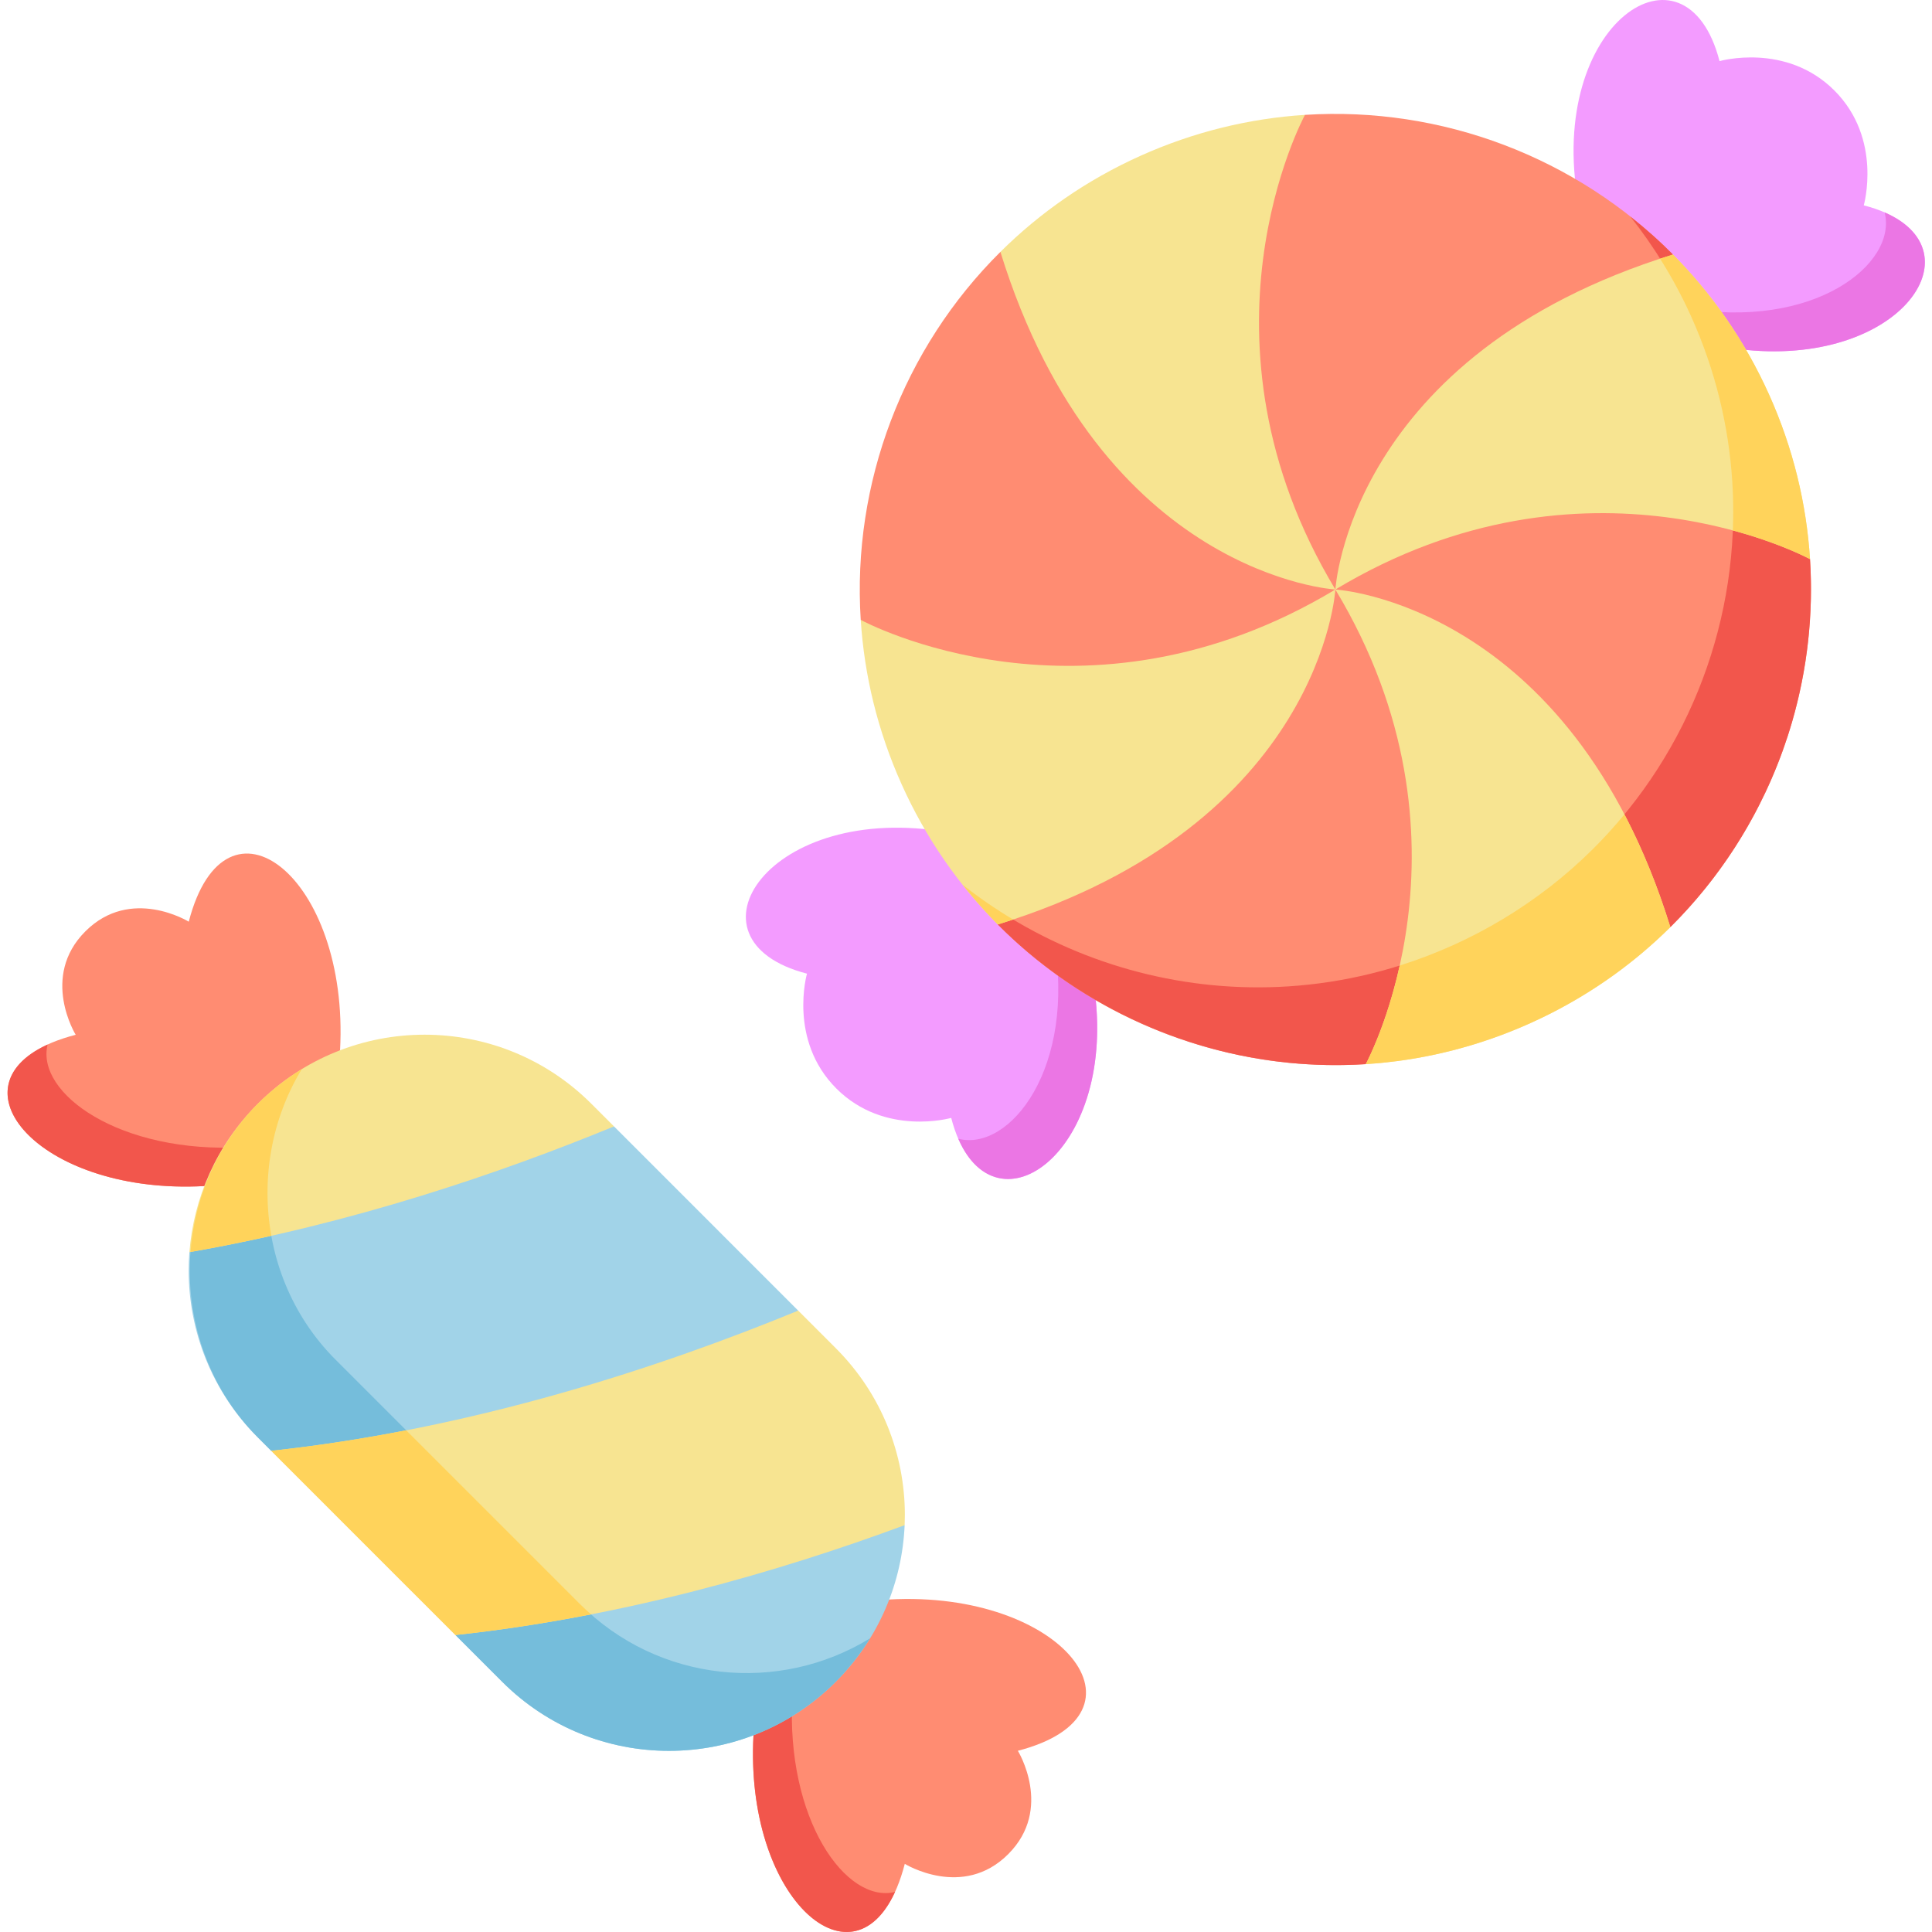 <svg height="512pt" viewBox="-2 0 512 512.001" width="512pt" xmlns="http://www.w3.org/2000/svg"><path d="m287.527 258.812c8.426 47.516-28.52 71.945-37.445 37.445 0 0-17.609 5.039-30.438-7.789s-7.789-30.438-7.789-30.438c-34.5-8.926-10.07-45.871 37.445-37.445zm0 0" fill="#f39bff"/><path d="m287.527 258.812-10.305-10.301c6.113 34.465-11.645 56.773-25.266 53.27 11.281 25.988 43.496 1.727 35.57-42.969zm0 0" fill="#eb76e4"/><path d="m454.473 91.863c47.516 8.426 71.945-28.516 37.445-37.445 0 0 5.043-17.605-7.785-30.438-12.832-12.828-30.438-7.785-30.438-7.785-8.93-34.5-45.871-10.07-37.445 37.445zm0 0" fill="#f39bff"/><path d="m497.441 56.293c3.508 13.625-18.805 31.383-53.27 25.27l10.301 10.301c44.695 7.926 68.957-24.289 42.969-35.57zm0 0" fill="#eb76e4"/><g fill="#ff8c72"><path d="m331.223 142.195-56.477-69.703-11.629-5.738c-25.773 25.57-39.328 61.289-37.016 97.523 0 0 0 0 .004.004l22.383 30.68 70.016-10.559 33.383-28.176zm0 0"/><path d="m351.887 156.227-29.082 36.406-54.523 36.488-5.867 15.875c25.574 25.773 61.289 39.328 97.523 37.016 0 0 0 0 .008-.004l27.691-33.004-14.062-73.824zm0 0"/><path d="m461.082 126.848-66.98-5.762-26.07 16.512-16.145 18.629 21.688 18.953 67.086 70.52c25.773-25.574 39.328-61.289 37.012-97.523 0 0 0 0 0-.008zm0 0"/><path d="m343.836 30.441s0 0-.004 0l-37.379 23.004 8.793 54.559 15.977 34.191 20.664 14.031 16.145-18.629 26.07-16.512 47.258-53.633c-25.57-25.773-61.289-39.328-97.523-37.012zm0 0"/><path d="m52.168 314.32c-46.043 2.523-71.613-30.355-34.109-40.094 0 0-9.488-15.355 2.562-27.406 12.051-12.051 27.402-2.562 27.402-2.562 9.742-37.504 42.621-11.934 40.094 34.109zm0 0"/></g><path d="m10.613 276.812c-26.066 11.93-1.004 39.844 41.555 37.508l10.301-10.305c-32.688 1.797-55.051-14.258-51.855-27.203zm0 0" fill="#f2564c"/><path d="m197.684 459.836c-2.527 46.039 30.352 71.613 40.094 34.105 0 0 15.352 9.488 27.402-2.562 12.051-12.047 2.562-27.402 2.562-27.402 37.504-9.742 11.934-42.621-34.109-40.094zm0 0" fill="#ff8c72"/><path d="m207.984 449.531-10.301 10.305c-2.336 42.555 25.574 67.617 37.508 41.551-12.949 3.195-29-19.168-27.207-51.855zm0 0" fill="#f2564c"/><path d="m160.715 298.512-69.051 3.871-43.473 29.453c-.125 1.629-.188 3.258-.188 4.879 0 16.004 6.098 31.996 18.309 44.203l3.562 3.566 91.098 2.688 48.555-39.848zm0 0" fill="#a1d3e8"/><path d="m237.738 404.188-76.766-17.016-42.281 46.125 12.391 12.391c24.41 24.41 63.996 24.41 88.406 0 11.516-11.512 17.602-26.41 18.25-41.5zm0 0" fill="#a1d3e8"/><path d="m387.52 248.371c-1.5.746-3.008 1.477-4.543 2.172-14.203 6.387-28.961 9.926-43.641 10.863-26.852 1.715-53.406-5.297-75.77-19.527l-1.148 3.117c20.547 20.711 48.223 33.812 77.258 36.668 6.695.656 13.469.781 20.27.344l27.691-33.004zm0 0" fill="#f2564c"/><path d="m477.672 148.172-16.59-21.324-4.094-.352c.023.355.055.715.082 1.074 2.297 35.992-11.066 71.469-36.508 97.004l20.098 21.121c15.301-15.184 26.297-33.941 32.223-54.262 4.074-13.984 5.73-28.727 4.789-43.262zm0 0" fill="#f2564c"/><path d="m440.66 245.699c-10.438 10.363-22.879 19.059-37.082 25.445s-28.957 9.926-43.633 10.863c.41-.77 31.914-59.379-8.059-125.781 0 0 62.168 3.555 88.773 89.473zm0 0" fill="#f7e491"/><path d="m438.961 70.18 2.398-2.723c-1.754-1.77-3.562-3.488-5.426-5.141-1.914-1.703-3.875-3.355-5.887-4.941 3.203 4.043 6.184 8.312 8.914 12.805zm0 0" fill="#f2564c"/><path d="m466.809 104.535c6.387 14.203 9.926 28.961 10.863 43.637-.77-.414-59.383-31.914-125.781 8.055 0 0 3.551-62.168 89.469-88.77 10.363 10.434 19.059 22.875 25.449 37.078zm0 0" fill="#f7e491"/><path d="m351.887 156.227s-62.164-3.555-88.77-89.473c10.438-10.363 22.879-19.059 37.082-25.449 14.203-6.387 28.957-9.926 43.633-10.863-.414.773-31.914 59.383 8.055 125.785zm0 0" fill="#f7e491"/><path d="m351.887 156.227s-3.555 62.164-89.473 88.77c-10.363-10.438-19.059-22.879-25.445-37.082-6.391-14.203-9.926-28.957-10.863-43.633.77.414 59.383 31.914 125.781-8.055zm0 0" fill="#f7e491"/><path d="m477.672 148.172c-.938-14.676-4.477-29.434-10.863-43.637-6.391-14.203-15.086-26.645-25.449-37.078-1.156.355-2.293.727-3.418 1.094 3.059 4.867 5.836 9.988 8.262 15.383 6.387 14.203 9.926 28.957 10.863 43.633.004.004.004.004.004.004.277 4.348.32 8.684.148 12.996 12.609 3.395 20.18 7.457 20.453 7.605zm0 0" fill="#ffd35b"/><path d="m428.492 215.828c-2.648 3.211-5.457 6.309-8.438 9.266-14.258 14.145-31.961 24.762-51.113 30.785-3.555 15.996-8.832 25.816-8.996 26.129 3.668-.23 7.34-.629 11.012-1.191 26.172-4.02 50.914-16.457 69.703-35.117-3.512-11.336-7.645-21.223-12.168-29.871zm0 0" fill="#ffd35b"/><path d="m253.121 234.477c1.973 2.488 4.031 4.918 6.188 7.25 1.016 1.102 2.039 2.191 3.105 3.27 1.383-.426 2.738-.863 4.074-1.309-4.633-2.773-9.102-5.844-13.367-9.211zm0 0" fill="#ffd35b"/><path d="m86.914 360.316c-11.609-11.609-17.605-26.996-18.004-42.516l-20.426 13.836c-1.395 17.668 4.492 35.852 17.684 49.133.051.051.094.102.141.148l3.566 3.566 42.461 1.254zm0 0" fill="#75bddb"/><path d="m160.715 298.512c-29.895 12.301-69.312 25.781-112.523 33.324 1.113-14.336 7.16-28.363 18.121-39.324 24.41-24.41 63.996-24.41 88.406 0zm0 0" fill="#f7e491"/><path d="m151.688 425.086-13.289-13.289-19.707 21.5 12.391 12.391c24.41 24.41 63.996 24.41 88.406 0 .82-.82 1.605-1.66 2.371-2.512.223-.25.434-.504.652-.758.543-.625 1.074-1.258 1.59-1.898.223-.277.441-.559.656-.836.52-.672 1.02-1.348 1.508-2.035.164-.234.336-.465.5-.699.633-.922 1.25-1.852 1.828-2.797-24.086 14.812-56.039 11.801-76.906-9.066zm0 0" fill="#75bddb"/><path d="m237.738 404.188c-33.402 12.363-74.941 24.367-119.047 29.109l-48.816-48.812c53.703-5.773 103.598-22.32 139.652-37.16l9.961 9.961c12.203 12.199 18.309 28.199 18.309 44.203 0 .902-.02 1.801-.059 2.699zm0 0" fill="#f7e491"/><path d="m154.617 427.816c-.996-.879-1.98-1.781-2.93-2.73l-46.039-46.039c-11.652 2.266-23.613 4.129-35.77 5.438l28.816 28.82 19.996 19.992c12.215-1.312 24.223-3.199 35.926-5.48zm0 0" fill="#ffd35b"/><path d="m69.902 327.488c-2.688-14.996-.008-30.848 8.055-44.133-.984.602-1.953 1.234-2.91 1.895-.109.074-.219.148-.324.227-.832.578-1.648 1.188-2.457 1.812-.184.141-.371.281-.555.426-.738.586-1.461 1.195-2.18 1.82-.203.176-.41.344-.613.523-.887.789-1.758 1.605-2.605 2.453-.742.742-1.457 1.5-2.152 2.27-.055.059-.102.117-.152.176-9.34 10.434-14.508 23.484-15.531 36.824 7.262-1.27 14.406-2.719 21.426-4.293zm0 0" fill="#ffd35b"/></svg>